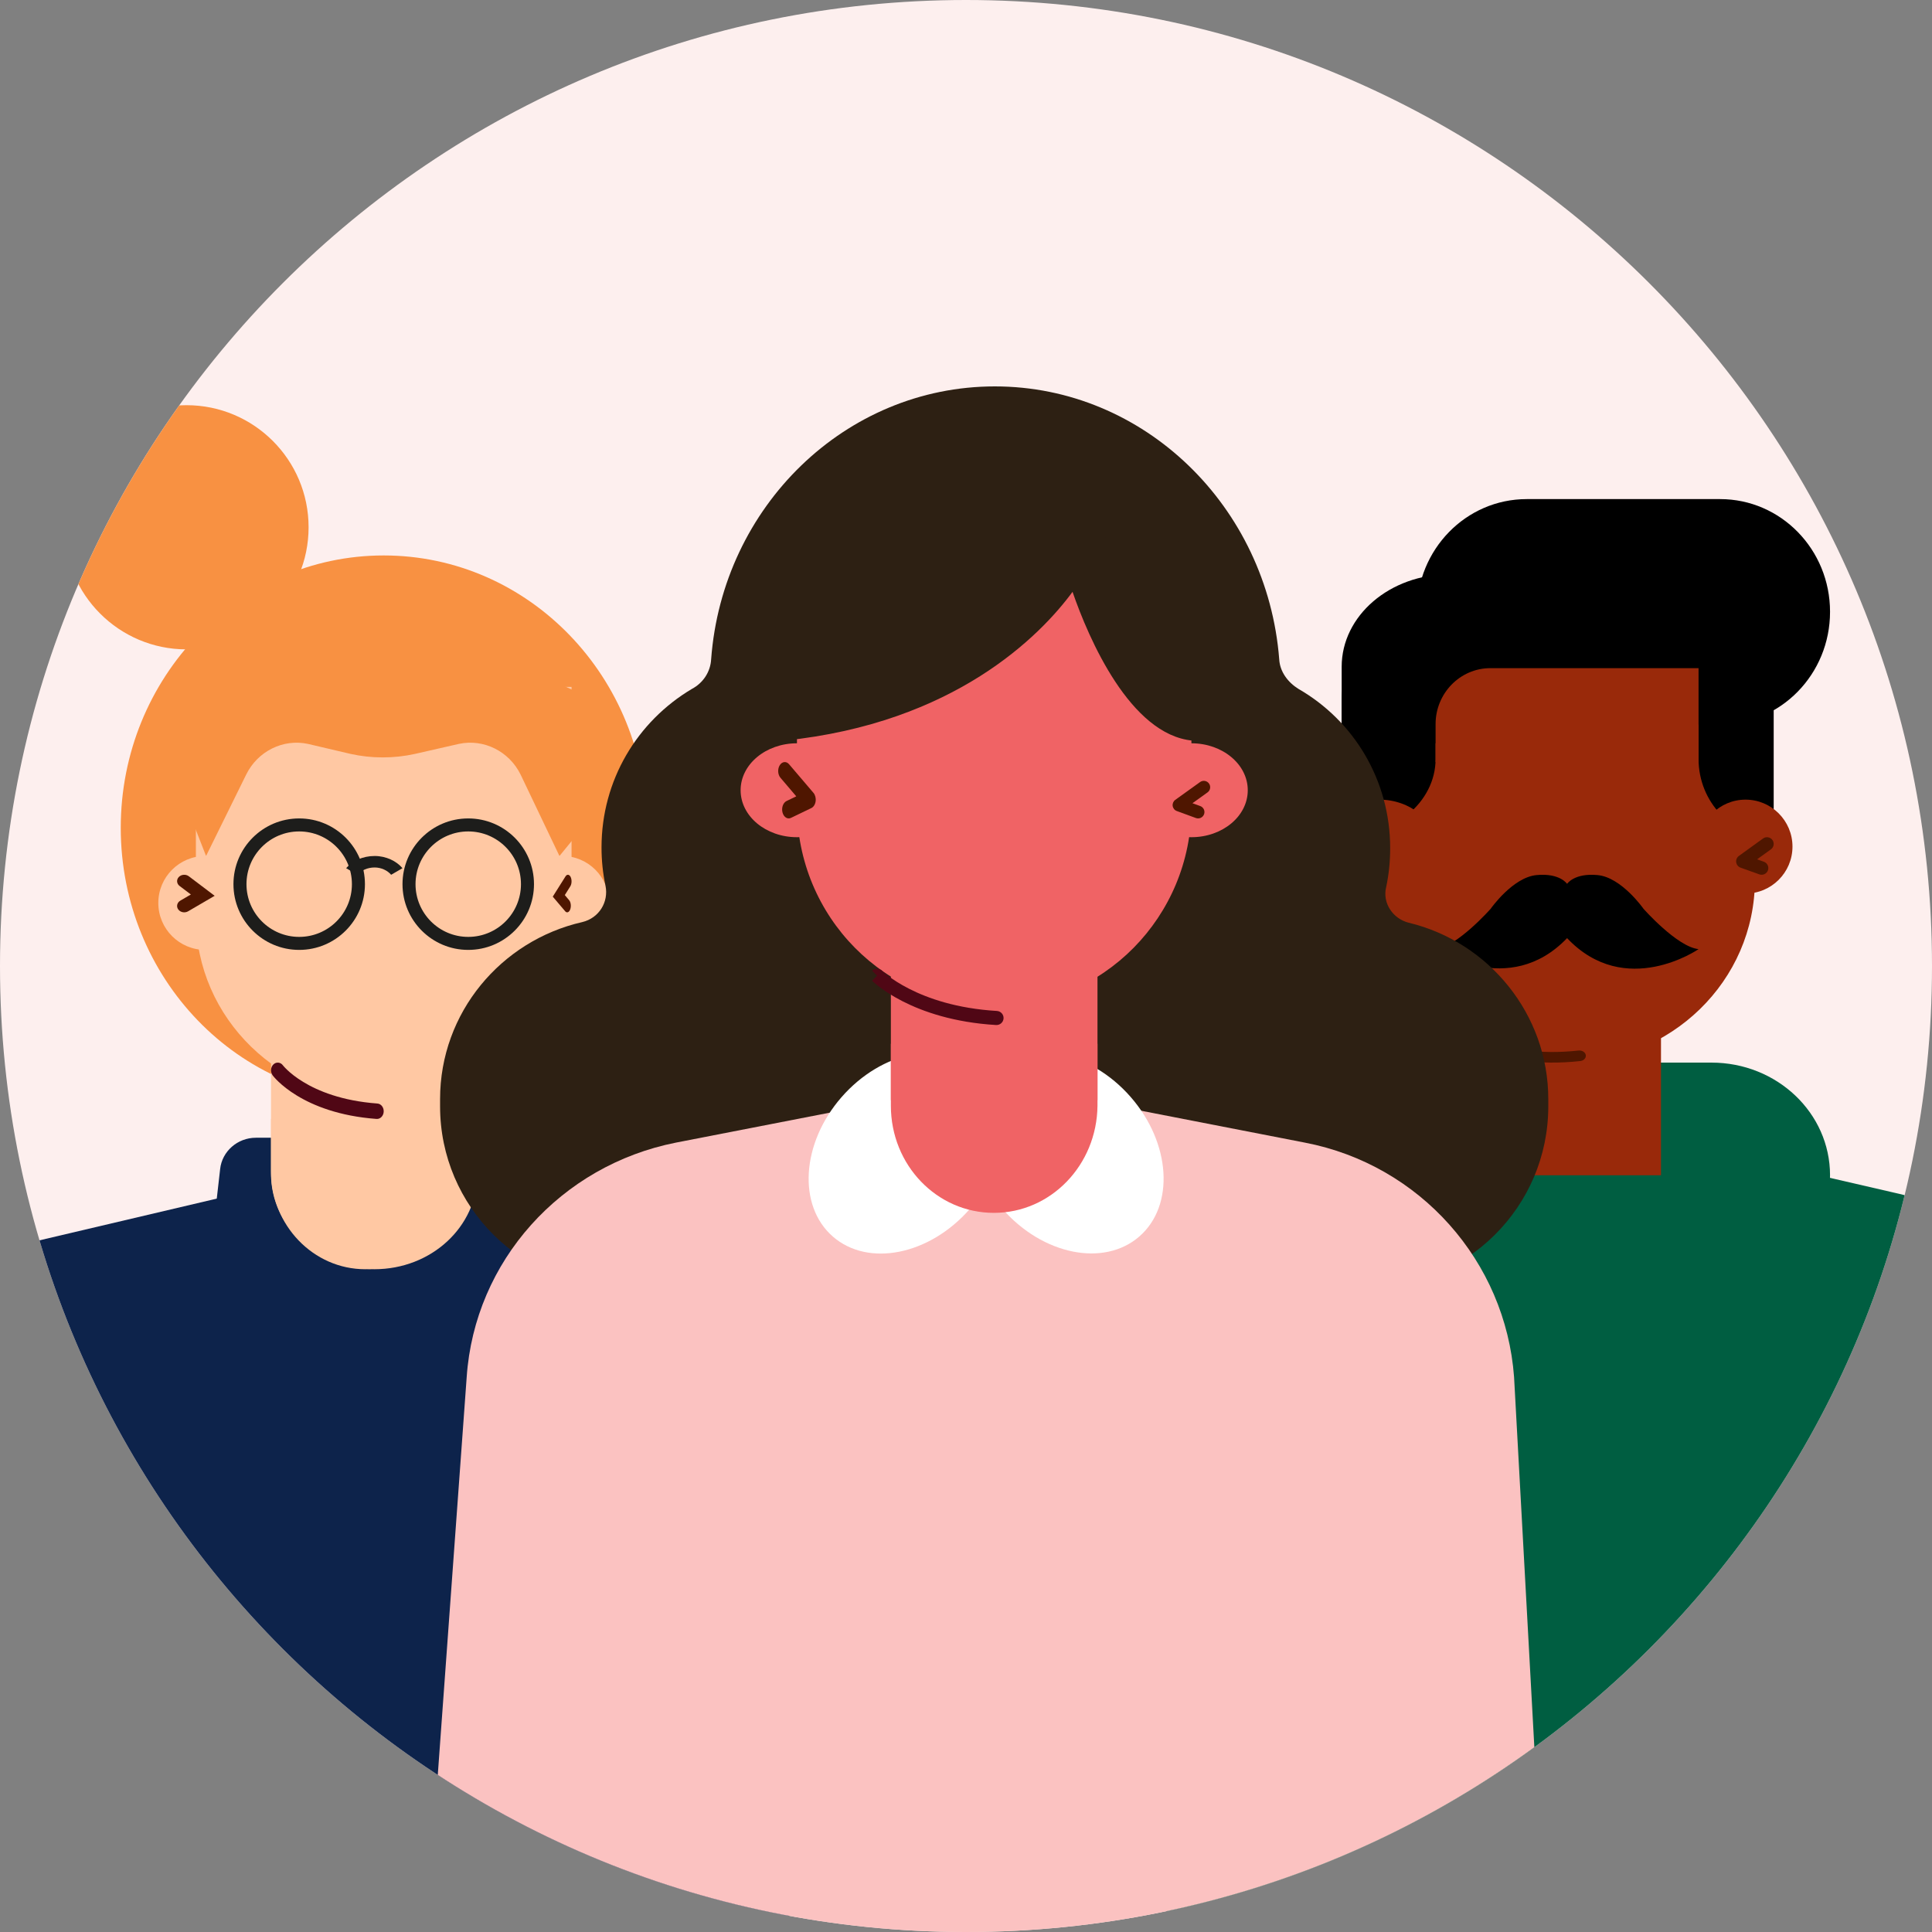 <svg viewBox="0 0 120 120" fill="none" xmlns="http://www.w3.org/2000/svg"><rect x="0" y="0" width="120" height="120" fill="#808080" stroke="none"/><g clip-path="url(#group-of-people_svg__clip0_1:1562)"><path d="M0 60C0 26.863 26.863 0 60 0C93.137 0 120 26.863 120 60C120 93.137 93.137 120 60 120C26.863 120 0 93.137 0 60Z" fill="#FDEFEE"/><path d="M4.214 126.667C24.326 126.667 41.775 121.657 55.333 116.851L53.039 87.933C52.63 82.679 48.779 78.281 43.618 77.14L30.224 74.167H14.659L2.37 77.059C-2.75 78.281 -6.477 82.598 -6.887 87.811L-10 126.219C-5.535 126.504 -0.825 126.667 4.214 126.667Z" fill="#0D234B"/><path d="M34.333 85.834H12.167L13.674 72.606C13.793 71.52 14.744 70.667 15.894 70.667H30.566C31.716 70.667 32.668 71.481 32.787 72.606L34.333 85.834Z" fill="#0D234B"/><path d="M23.833 68.334C32.854 68.334 40.167 60.76 40.167 51.417C40.167 42.074 32.854 34.5 23.833 34.5C14.813 34.5 7.5 42.074 7.5 51.417C7.5 60.76 14.813 68.334 23.833 68.334Z" fill="#F89142"/><path d="M11.583 40.334C15.771 40.334 19.167 36.938 19.167 32.75C19.167 28.562 15.771 25.167 11.583 25.167C7.395 25.167 4 28.562 4 32.75C4 36.938 7.395 40.334 11.583 40.334Z" fill="#F89142"/><path d="M23.25 78.834C19.714 78.834 16.833 76.178 16.833 72.92V69.5H29.667V72.92C29.623 76.219 26.786 78.834 23.25 78.834Z" fill="#FFC8A3"/><path d="M22.686 78.834C19.461 78.834 16.833 76.103 16.833 72.752V61.334H28.5V72.793C28.539 76.103 25.912 78.834 22.686 78.834Z" fill="#FFC8A3"/><path d="M23.833 68.334C17.413 68.334 12.167 63.258 12.167 56.953V42.667H35.5V56.953C35.5 63.258 30.296 68.334 23.833 68.334Z" fill="#FFC8A3"/><path d="M12.799 53.167L15.291 48.111C16.003 46.661 17.585 45.873 19.127 46.205L21.777 46.827C23.082 47.117 24.466 47.117 25.771 46.827L28.5 46.205C30.042 45.873 31.624 46.661 32.336 48.111L34.749 53.167L37.833 49.396L36.726 43.387L25.02 38L13.274 39.036L9.833 45.584L12.799 53.167Z" fill="#F89142"/><path d="M12.75 59C14.361 59 15.667 57.694 15.667 56.084C15.667 54.473 14.361 53.167 12.75 53.167C11.139 53.167 9.833 54.473 9.833 56.084C9.833 57.694 11.139 59 12.75 59Z" fill="#FFC8A3"/><path d="M34.917 59C36.528 59 37.833 57.694 37.833 56.084C37.833 54.473 36.528 53.167 34.917 53.167C33.306 53.167 32 54.473 32 56.084C32 57.694 33.306 59 34.917 59Z" fill="#FFC8A3"/><path fill-rule="evenodd" clip-rule="evenodd" d="M11.105 54.474C11.263 54.307 11.542 54.286 11.729 54.427L13.333 55.64L11.685 56.602C11.48 56.722 11.206 56.67 11.072 56.488C10.938 56.305 10.996 56.06 11.2 55.94L11.855 55.558L11.157 55.031C10.97 54.89 10.947 54.64 11.105 54.474Z" fill="#4F1600"/><path fill-rule="evenodd" clip-rule="evenodd" d="M35.444 54.472C35.526 54.642 35.517 54.901 35.423 55.05L35.081 55.595L35.352 55.915C35.457 56.038 35.486 56.292 35.418 56.481C35.349 56.67 35.209 56.724 35.104 56.6L34.333 55.692L35.124 54.435C35.218 54.286 35.361 54.303 35.444 54.472Z" fill="#4F1600"/><path fill-rule="evenodd" clip-rule="evenodd" d="M17.571 66.168C17.421 65.967 17.157 65.943 16.981 66.114C16.805 66.285 16.783 66.588 16.933 66.79L17.253 66.48C16.933 66.79 16.933 66.79 16.933 66.79L16.933 66.791L16.934 66.792L16.937 66.795L16.943 66.803C16.948 66.81 16.955 66.819 16.964 66.829C16.981 66.85 17.005 66.879 17.036 66.915C17.098 66.986 17.189 67.083 17.311 67.199C17.556 67.43 17.925 67.735 18.439 68.047C19.467 68.674 21.066 69.327 23.387 69.499C23.618 69.516 23.817 69.316 23.832 69.052C23.847 68.787 23.672 68.559 23.441 68.542C21.235 68.379 19.753 67.761 18.833 67.201C18.372 66.92 18.049 66.653 17.846 66.46C17.744 66.364 17.672 66.286 17.627 66.235C17.605 66.21 17.589 66.191 17.58 66.18C17.576 66.174 17.573 66.17 17.571 66.168C17.571 66.168 17.571 66.168 17.571 66.168C17.571 66.168 17.571 66.168 17.571 66.168Z" fill="#500715"/><path fill-rule="evenodd" clip-rule="evenodd" d="M18.583 51.642C16.775 51.642 15.309 53.108 15.309 54.917C15.309 56.725 16.775 58.192 18.583 58.192C20.392 58.192 21.858 56.725 21.858 54.917C21.858 53.108 20.392 51.642 18.583 51.642ZM14.5 54.917C14.5 52.662 16.328 50.834 18.583 50.834C20.838 50.834 22.667 52.662 22.667 54.917C22.667 57.172 20.838 59 18.583 59C16.328 59 14.5 57.172 14.5 54.917Z" fill="#1D1D1B"/><path fill-rule="evenodd" clip-rule="evenodd" d="M29.083 51.642C27.275 51.642 25.809 53.108 25.809 54.917C25.809 56.725 27.275 58.192 29.083 58.192C30.892 58.192 32.358 56.725 32.358 54.917C32.358 53.108 30.892 51.642 29.083 51.642ZM25 54.917C25 52.662 26.828 50.834 29.083 50.834C31.338 50.834 33.167 52.662 33.167 54.917C33.167 57.172 31.338 59 29.083 59C26.828 59 25 57.172 25 54.917Z" fill="#1D1D1B"/><path fill-rule="evenodd" clip-rule="evenodd" d="M23.271 53.88C22.816 53.88 22.429 54.068 22.205 54.334L21.5 53.925C21.878 53.477 22.523 53.167 23.271 53.167C23.983 53.167 24.626 53.482 25 53.925L24.295 54.334C24.067 54.064 23.678 53.88 23.271 53.88Z" fill="#1D1D1B"/><path d="M118.092 74.181C123.33 75.409 127.176 79.868 127.585 85.226L130 124.333H72.467V85.963C72.017 80.359 69.849 75.286 75.332 74.018L83.352 72.136C84.457 71.891 85.316 70.991 85.48 69.845L85.684 68.373C85.889 67.023 87.075 66 88.467 66H103.934C105.325 66 106.512 67.023 106.716 68.373L106.921 69.805C107.085 70.909 107.944 71.85 109.049 72.095L118.092 74.181Z" fill="#005E41"/><path d="M106.297 80H86.038C81.961 80 78.667 76.872 78.667 73C78.667 69.129 81.961 66 86.038 66H106.297C110.373 66 113.667 69.129 113.667 73C113.667 76.872 110.373 80 106.297 80Z" fill="#005E41"/><path d="M103.167 59H90.334V73H103.167V59Z" fill="#99290A"/><path d="M93.79 46.167H83.334V41.411C83.334 38.254 86.315 35.667 90.052 35.667H93.834V46.167H93.79Z" fill="black"/><path d="M97.334 66C90.88 66 85.667 60.923 85.667 54.638V40.334H109.001V54.638C109.001 60.923 103.788 66 97.334 66Z" fill="#99290A"/><path d="M83.334 52V43.445C83.334 41.077 85.608 39.167 88.426 39.167H89.167V47.141C89.167 49.84 86.547 52 83.334 52Z" fill="black"/><path d="M110.167 52V39.167H105.501V47.144C105.501 49.832 107.607 52 110.167 52Z" fill="black"/><path d="M85.667 55.5C87.6 55.5 89.167 54.194 89.167 52.584C89.167 50.973 87.6 49.667 85.667 49.667C83.734 49.667 82.167 50.973 82.167 52.584C82.167 54.194 83.734 55.5 85.667 55.5Z" fill="#99290A"/><path d="M108.417 55.5C110.028 55.5 111.334 54.194 111.334 52.584C111.334 50.973 110.028 49.667 108.417 49.667C106.806 49.667 105.501 50.973 105.501 52.584C105.501 54.194 106.806 55.5 108.417 55.5Z" fill="#99290A"/><path d="M102.081 56.447C102.081 56.447 100.713 54.488 99.225 54.352C97.776 54.215 97.334 54.898 97.334 54.898C97.334 54.898 96.891 54.215 95.443 54.352C93.955 54.488 92.587 56.447 92.587 56.447C92.587 56.447 90.495 58.816 89.167 58.952C89.167 58.952 93.713 62.05 97.334 58.269C100.955 62.095 105.501 58.952 105.501 58.952C104.173 58.816 102.081 56.447 102.081 56.447Z" fill="black"/><path fill-rule="evenodd" clip-rule="evenodd" d="M90.476 63.745C90.646 63.628 90.899 63.645 91.042 63.783L91.044 63.785C91.047 63.787 91.052 63.791 91.058 63.797C91.072 63.809 91.094 63.828 91.125 63.854C91.187 63.904 91.284 63.978 91.416 64.067C91.682 64.244 92.093 64.479 92.659 64.699C93.787 65.138 95.549 65.522 98.045 65.251C98.266 65.227 98.468 65.354 98.497 65.534C98.526 65.714 98.371 65.88 98.151 65.904C95.498 66.192 93.579 65.786 92.314 65.294C91.683 65.049 91.218 64.784 90.908 64.578C90.753 64.474 90.637 64.385 90.558 64.321C90.518 64.288 90.488 64.262 90.466 64.243C90.456 64.234 90.447 64.226 90.441 64.22L90.433 64.213L90.431 64.211L90.43 64.21L90.43 64.209C90.429 64.209 90.429 64.209 90.736 63.996L90.429 64.209C90.286 64.07 90.307 63.862 90.476 63.745Z" fill="#4F1600"/><path fill-rule="evenodd" clip-rule="evenodd" d="M84.533 52.077C84.581 51.983 84.663 51.974 84.716 52.058L85.624 53.476C85.658 53.53 85.674 53.612 85.665 53.692C85.656 53.772 85.624 53.837 85.58 53.864L84.828 54.321C84.76 54.362 84.687 54.299 84.663 54.179C84.64 54.06 84.676 53.93 84.743 53.889L85.285 53.559L84.544 52.4C84.491 52.316 84.486 52.172 84.533 52.077Z" fill="#4F1600"/><path fill-rule="evenodd" clip-rule="evenodd" d="M110.088 52.173C110.223 52.359 110.181 52.62 109.995 52.755L109.137 53.374L109.557 53.524C109.774 53.602 109.887 53.84 109.81 54.057C109.732 54.273 109.494 54.386 109.277 54.309L108.11 53.892C107.965 53.84 107.86 53.712 107.838 53.559C107.816 53.406 107.881 53.253 108.007 53.162L109.507 52.079C109.693 51.944 109.954 51.986 110.088 52.173Z" fill="#4F1600"/><path d="M106.838 45H94.828C91.053 45 88 41.871 88 38C88 34.13 91.053 31 94.828 31H106.838C110.614 31 113.667 34.13 113.667 38C113.667 41.871 110.614 45 106.838 45Z" fill="black"/><path d="M93.833 39.167H85.667V46.167H93.833V39.167Z" fill="black"/><path d="M105.5 47.334H89.167V44.969C89.167 43.077 90.676 41.5 92.573 41.5H105.5V47.334Z" fill="#99290A"/><path d="M87.501 57.313C86.511 57.067 85.851 56.082 86.098 55.097C86.263 54.318 86.346 53.538 86.346 52.677C86.346 48.451 84.076 44.759 80.651 42.79C79.991 42.38 79.496 41.723 79.454 40.944C78.711 31.467 71.077 24 61.792 24C52.507 24 44.873 31.467 44.171 40.944C44.13 41.723 43.676 42.42 42.974 42.79C39.59 44.8 37.362 48.451 37.362 52.636C37.362 53.456 37.444 54.236 37.609 55.015C37.816 56.041 37.197 57.026 36.165 57.272C31.131 58.42 27.334 62.892 27.334 68.267V68.718C27.334 74.954 32.41 80 38.682 80H84.819C91.091 80 96.167 74.954 96.167 68.718V68.267C96.167 62.974 92.453 58.503 87.501 57.313Z" fill="#2D2013"/><path d="M81.047 70.97C88.198 72.345 93.511 78.333 94.042 85.534L96.167 124.333H26.167L28.987 85.534C29.477 78.333 34.83 72.386 41.982 70.97L61.514 67.167L81.047 70.97Z" fill="#FBC2C1"/><path d="M60.235 75.094C62.735 72.231 62.979 68.353 60.781 66.434C58.582 64.514 54.773 65.279 52.273 68.142C49.773 71.006 49.529 74.883 51.727 76.803C53.926 78.723 57.735 77.958 60.235 75.094Z" fill="white"/><path d="M70.772 76.795C72.971 74.875 72.727 70.998 70.227 68.134C67.727 65.271 63.918 64.506 61.719 66.425C59.52 68.345 59.765 72.223 62.265 75.086C64.765 77.95 68.574 78.715 70.772 76.795Z" fill="white"/><path d="M61.73 75.333C58.19 75.333 55.334 72.363 55.334 68.682V64.833H68.167V68.682C68.127 72.363 65.271 75.333 61.73 75.333Z" fill="#F06365"/><path d="M68.167 55.5H55.334V68.333H68.167V55.5Z" fill="#F06365"/><path d="M61.771 62.5C54.986 62.5 49.501 56.941 49.501 50.065V34.5H74.001V50.106C74.001 56.941 68.516 62.5 61.771 62.5Z" fill="#F06365"/><path d="M49.501 52C51.434 52 53.001 50.694 53.001 49.083C53.001 47.472 51.434 46.167 49.501 46.167C47.568 46.167 46.001 47.472 46.001 49.083C46.001 50.694 47.568 52 49.501 52Z" fill="#F06365"/><path d="M74.001 52C75.934 52 77.501 50.694 77.501 49.083C77.501 47.472 75.934 46.167 74.001 46.167C72.068 46.167 70.501 47.472 70.501 49.083C70.501 50.694 72.068 52 74.001 52Z" fill="#F06365"/><path fill-rule="evenodd" clip-rule="evenodd" d="M48.434 47.526C48.582 47.294 48.84 47.268 49.011 47.469L50.526 49.246C50.636 49.376 50.687 49.575 50.66 49.769C50.633 49.964 50.532 50.124 50.395 50.19L49.126 50.801C48.913 50.904 48.679 50.753 48.603 50.464C48.528 50.174 48.639 49.857 48.852 49.754L49.458 49.462L48.476 48.309C48.305 48.108 48.286 47.758 48.434 47.526Z" fill="#4F1600"/><path fill-rule="evenodd" clip-rule="evenodd" d="M75.092 48.665C75.22 48.842 75.179 49.089 75.002 49.217L74.066 49.889L74.551 50.066C74.756 50.142 74.862 50.369 74.787 50.574C74.711 50.779 74.484 50.884 74.279 50.809L73.093 50.374C72.955 50.324 72.857 50.201 72.837 50.056C72.817 49.911 72.879 49.767 72.998 49.681L74.54 48.574C74.718 48.447 74.965 48.487 75.092 48.665Z" fill="#4F1600"/><path fill-rule="evenodd" clip-rule="evenodd" d="M54.172 60.292C54.345 60.123 54.622 60.125 54.792 60.297L54.792 60.297L54.794 60.299C54.797 60.302 54.802 60.307 54.809 60.313C54.823 60.327 54.846 60.349 54.879 60.377C54.943 60.434 55.044 60.519 55.181 60.623C55.456 60.831 55.88 61.116 56.462 61.412C57.623 62.005 59.418 62.643 61.921 62.792C62.163 62.807 62.347 63.014 62.333 63.255C62.318 63.497 62.11 63.68 61.868 63.666C59.238 63.509 57.325 62.835 56.062 62.191C55.431 61.87 54.964 61.556 54.651 61.32C54.495 61.202 54.377 61.103 54.297 61.032C54.256 60.996 54.225 60.968 54.204 60.947C54.193 60.937 54.184 60.929 54.178 60.922L54.171 60.915L54.168 60.912L54.167 60.911L54.167 60.911C54.166 60.911 54.166 60.911 54.48 60.604" fill="#500715"/><path d="M48.012 36.624L48.72 46C59.292 44.913 64.619 39.478 66.617 36.76C67.616 39.659 70.197 45.638 74.067 46L74.983 36.443C75.149 34.903 74.026 33.544 72.569 33.499L51.175 33.001C49.303 32.956 47.846 34.631 48.012 36.624Z" fill="#2D2013"/></g><defs><clipPath id="group-of-people_svg__clip0_1:1562"><path d="M0 60C0 26.863 26.863 0 60 0C93.137 0 120 26.863 120 60C120 93.137 93.137 120 60 120C26.863 120 0 93.137 0 60Z" fill="white"/></clipPath></defs></svg>